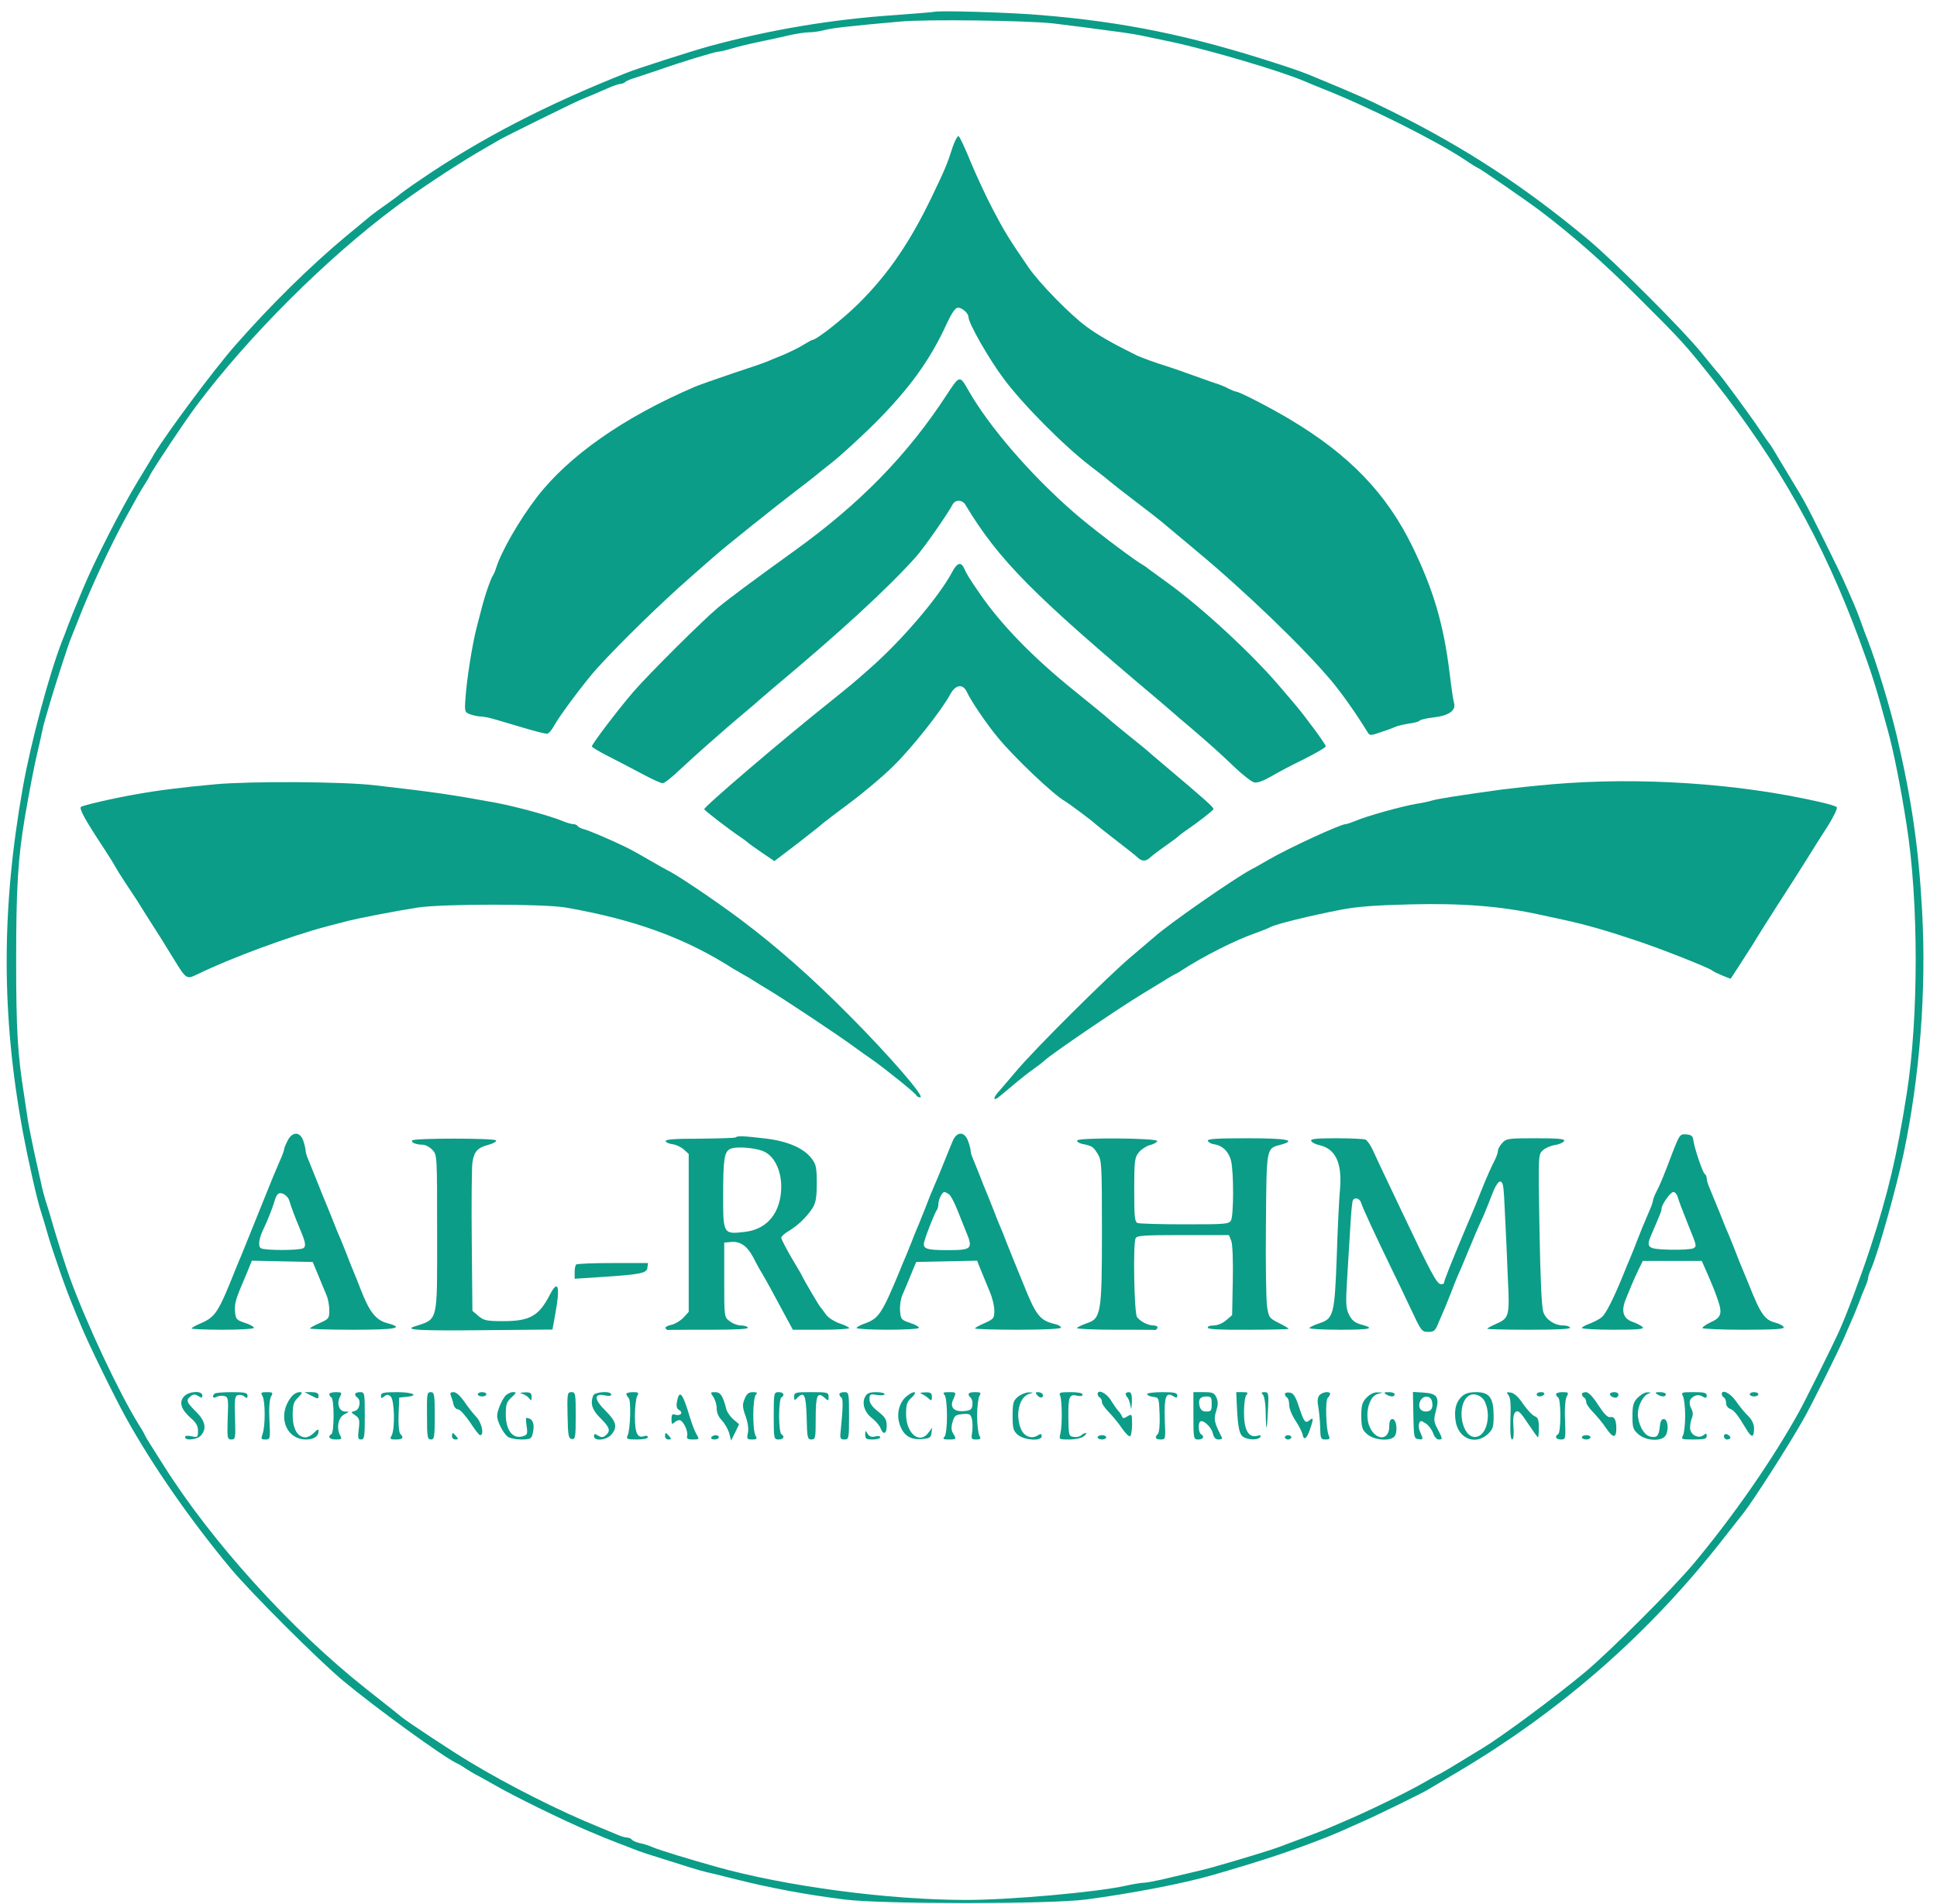  <svg  version="1.0" xmlns="http://www.w3.org/2000/svg"  width="900pt" height="885pt" viewBox="0 0 900 885"  preserveAspectRatio="xMidYMid meet">  <g transform="translate(0,885) scale(0.1,-0.1)" fill="#0b9d87" stroke="none"> <path d="M4340 8795 c-8 -2 -89 -8 -180 -15 -298 -20 -586 -69 -865 -145 -80 -22 -336 -104 -380 -122 -374 -148 -680 -306 -960 -497 -49 -33 -96 -67 -103 -74 -8 -6 -34 -26 -60 -44 -26 -18 -56 -40 -67 -49 -11 -9 -63 -52 -115 -95 -169 -141 -352 -321 -517 -509 -101 -115 -320 -410 -378 -507 -5 -10 -39 -66 -75 -125 -76 -125 -200 -368 -254 -498 -53 -128 -52 -125 -71 -175 -9 -25 -21 -56 -26 -68 -61 -156 -146 -474 -183 -682 -100 -563 -100 -1057 0 -1600 24 -128 66 -316 84 -370 5 -14 18 -59 30 -100 26 -90 87 -265 121 -345 4 -11 20 -49 35 -85 31 -77 158 -337 210 -430 123 -222 298 -473 482 -695 97 -117 412 -431 527 -527 153 -127 460 -350 526 -382 8 -3 28 -15 44 -26 17 -11 37 -23 45 -27 8 -4 47 -25 85 -47 89 -52 320 -165 440 -216 72 -30 85 -36 135 -55 25 -9 56 -22 70 -27 14 -6 45 -17 70 -25 186 -59 239 -76 270 -83 19 -4 80 -19 135 -33 162 -41 333 -73 510 -95 174 -22 951 -22 1120 0 205 27 453 74 590 114 236 68 376 115 540 180 41 17 54 22 160 70 62 27 268 128 295 144 8 5 74 44 145 86 482 286 891 645 1233 1084 45 58 87 110 92 117 42 52 214 320 280 438 35 61 155 302 185 370 14 33 32 74 39 90 8 17 21 50 31 75 9 25 23 60 31 78 8 18 14 37 14 43 0 6 6 25 14 42 33 76 115 369 150 532 76 359 107 760 87 1127 -16 298 -49 524 -118 818 -31 132 -91 330 -133 440 -12 30 -25 66 -30 80 -12 35 -34 90 -50 125 -7 17 -22 50 -33 75 -20 46 -160 329 -181 365 -6 12 -39 68 -74 125 -35 58 -68 114 -75 125 -7 11 -14 22 -17 25 -3 3 -23 32 -45 65 -39 59 -183 255 -195 265 -3 3 -36 43 -74 90 -92 113 -406 426 -531 530 -292 243 -567 423 -905 591 -114 57 -176 84 -355 158 -59 25 -85 34 -183 66 -401 130 -708 193 -1097 225 -138 12 -470 22 -495 15z m555 -54 c91 -11 144 -18 316 -41 31 -4 79 -12 105 -18 27 -6 85 -18 129 -27 177 -38 509 -136 620 -184 11 -5 45 -19 75 -31 209 -82 521 -237 664 -331 32 -22 60 -39 62 -39 6 0 224 -150 289 -199 146 -110 302 -247 455 -401 203 -202 221 -222 351 -386 303 -383 511 -754 677 -1204 61 -166 77 -216 135 -430 26 -95 59 -261 86 -435 56 -352 56 -898 0 -1250 -46 -291 -86 -460 -169 -715 -46 -139 -108 -304 -144 -385 -35 -77 -160 -328 -189 -380 -124 -223 -302 -479 -486 -700 -97 -116 -390 -409 -506 -506 -139 -116 -386 -299 -477 -354 -9 -5 -54 -33 -100 -61 -45 -28 -90 -54 -98 -58 -8 -3 -42 -22 -75 -41 -74 -43 -267 -137 -370 -180 -16 -7 -46 -20 -65 -28 -19 -8 -53 -22 -75 -30 -22 -8 -59 -22 -82 -31 -24 -9 -60 -22 -80 -30 -35 -13 -171 -55 -298 -91 -27 -8 -79 -21 -115 -29 -36 -9 -95 -22 -131 -31 -36 -8 -74 -15 -85 -15 -10 0 -48 -6 -84 -14 -134 -30 -540 -66 -740 -66 -361 0 -839 63 -1165 155 -115 32 -262 77 -290 89 -17 8 -45 17 -62 20 -18 4 -35 12 -38 17 -4 5 -13 9 -22 9 -8 0 -29 6 -46 14 -18 7 -57 24 -87 36 -176 71 -418 193 -595 300 -81 48 -286 184 -318 209 -6 6 -82 66 -167 133 -351 278 -720 687 -942 1041 -24 38 -51 80 -60 95 -10 15 -21 34 -25 42 -3 8 -17 32 -30 52 -91 147 -242 469 -318 678 -25 72 -37 108 -71 220 -18 63 -38 129 -44 146 -5 16 -14 50 -19 75 -6 24 -19 87 -31 139 -11 52 -25 120 -30 150 -4 30 -13 84 -18 120 -30 189 -37 301 -37 625 0 338 8 475 41 670 21 121 44 241 56 290 5 22 14 60 19 84 5 25 13 59 18 75 5 17 16 56 25 86 21 71 81 258 94 290 6 14 20 50 32 80 63 162 151 351 230 495 55 99 60 109 80 140 11 17 23 37 26 45 14 29 158 246 217 325 243 324 601 681 922 921 106 79 269 187 380 253 50 29 97 56 105 61 21 13 339 170 375 185 17 7 41 18 55 23 14 6 46 20 72 31 26 12 53 21 60 21 8 0 18 4 23 9 6 5 26 14 45 19 19 6 67 22 105 35 98 35 268 87 283 87 7 0 34 6 60 14 26 8 83 22 127 31 44 9 108 23 142 31 34 8 77 14 95 14 18 0 49 5 68 10 32 9 107 18 355 40 121 11 586 5 710 -9z"/> <path d="M4425 8163 c-23 -74 -36 -104 -98 -233 -101 -209 -201 -355 -337 -490 -71 -71 -197 -170 -216 -170 -2 0 -21 -10 -42 -23 -20 -13 -62 -33 -92 -46 -30 -12 -64 -26 -75 -31 -11 -5 -83 -30 -160 -55 -77 -26 -156 -54 -175 -62 -330 -141 -587 -321 -735 -513 -83 -108 -166 -253 -190 -330 -4 -14 -11 -29 -15 -35 -10 -14 -37 -93 -49 -140 -6 -22 -17 -67 -26 -100 -20 -76 -46 -239 -52 -327 -5 -66 -4 -68 22 -78 14 -5 37 -10 50 -10 12 0 45 -7 71 -15 27 -8 88 -26 135 -40 47 -14 92 -25 100 -25 8 0 23 17 34 38 22 42 146 208 200 267 109 120 300 306 435 424 52 46 106 93 120 105 42 37 279 227 370 296 47 36 87 67 90 70 3 3 39 32 80 64 41 33 127 112 191 175 165 165 261 298 339 469 23 49 39 72 51 72 20 0 49 -26 49 -44 0 -28 94 -193 162 -284 87 -118 280 -313 403 -407 50 -38 92 -72 95 -75 3 -3 52 -42 110 -86 58 -44 116 -89 130 -101 14 -12 86 -72 160 -134 226 -188 496 -448 626 -603 48 -57 117 -155 169 -240 9 -15 14 -15 60 1 28 9 58 20 68 25 9 4 38 11 62 15 25 3 48 9 51 14 2 4 32 11 66 15 70 8 104 32 94 67 -4 12 -13 76 -21 142 -28 226 -75 384 -171 582 -121 249 -293 428 -569 593 -90 54 -237 130 -252 130 -4 0 -19 6 -33 13 -14 8 -34 16 -45 20 -11 3 -65 22 -120 42 -55 20 -113 40 -130 45 -37 11 -109 37 -133 48 -113 56 -178 93 -234 134 -75 55 -219 202 -269 275 -92 134 -112 167 -165 268 -32 61 -79 162 -105 225 -25 62 -50 115 -55 117 -6 2 -18 -23 -29 -54z"/> <path d="M4400 7017 c-183 -281 -402 -506 -709 -727 -193 -139 -306 -223 -355 -264 -71 -59 -322 -309 -393 -391 -73 -85 -193 -243 -193 -254 0 -4 37 -26 83 -49 45 -23 116 -60 157 -82 41 -22 81 -40 89 -40 8 0 44 28 80 63 37 34 97 89 135 122 38 33 74 65 80 70 6 6 41 35 76 65 36 30 70 59 76 65 6 5 35 30 64 55 318 266 530 461 665 611 36 40 144 194 171 244 12 24 45 23 59 0 156 -259 314 -418 905 -915 29 -25 58 -50 64 -55 6 -6 40 -35 76 -65 92 -79 135 -117 209 -188 36 -34 76 -65 88 -68 14 -4 41 6 80 28 32 19 102 56 156 82 53 27 97 52 97 58 0 9 -101 146 -146 198 -12 14 -41 48 -64 75 -127 151 -365 371 -523 485 -45 33 -86 63 -92 67 -5 5 -23 17 -40 27 -57 37 -231 169 -305 234 -200 174 -393 397 -490 567 -41 72 -41 72 -100 -18z"/> <path d="M4425 6193 c-62 -117 -236 -321 -386 -452 -78 -69 -92 -80 -174 -146 -230 -183 -596 -496 -593 -506 3 -7 112 -91 168 -129 12 -8 28 -20 34 -25 6 -6 36 -27 68 -49 l56 -38 109 83 c59 46 110 86 113 90 3 3 59 46 125 95 66 49 159 127 206 174 86 84 226 261 264 333 25 46 59 51 78 10 16 -37 92 -149 142 -209 75 -92 261 -269 314 -298 17 -10 133 -96 141 -106 3 -3 46 -37 95 -75 50 -38 96 -75 103 -82 17 -17 37 -16 54 0 7 7 38 31 68 52 30 21 60 43 66 49 6 6 22 18 34 26 56 38 125 92 128 99 3 8 -33 40 -244 218 -27 23 -59 50 -70 60 -12 10 -52 43 -90 73 -37 30 -84 69 -103 86 -20 17 -83 68 -141 115 -191 154 -341 308 -441 455 -50 73 -58 87 -69 112 -14 32 -33 27 -55 -15z"/> <path d="M1000 5205 c-153 -14 -266 -28 -365 -46 -111 -19 -250 -52 -259 -59 -9 -9 21 -63 105 -190 27 -41 52 -82 56 -90 4 -8 25 -42 47 -75 46 -69 49 -73 108 -168 24 -38 50 -79 58 -91 8 -13 34 -55 58 -94 57 -93 59 -94 107 -71 155 76 434 179 605 224 36 9 81 21 100 26 48 12 217 45 320 61 115 18 588 18 690 0 320 -56 555 -142 775 -283 17 -10 39 -23 50 -29 11 -6 32 -18 47 -28 14 -9 48 -30 75 -46 68 -41 318 -207 383 -255 30 -22 71 -51 90 -64 55 -38 205 -158 208 -168 2 -5 10 -9 18 -9 24 0 -144 194 -327 378 -178 180 -343 325 -514 453 -117 87 -290 204 -335 225 -8 4 -47 26 -85 48 -39 23 -86 49 -105 58 -76 37 -173 78 -196 84 -13 3 -27 10 -30 15 -3 5 -12 9 -21 9 -8 0 -29 6 -46 13 -59 25 -220 69 -317 87 -210 38 -276 48 -555 80 -148 18 -582 20 -745 5z"/> <path d="M7210 5205 c-80 -7 -183 -18 -230 -24 -189 -26 -297 -43 -325 -51 -16 -5 -48 -12 -70 -15 -72 -12 -237 -58 -292 -82 -17 -7 -35 -13 -40 -13 -24 0 -263 -110 -358 -165 -33 -19 -69 -40 -80 -45 -78 -41 -386 -255 -452 -315 -6 -5 -54 -46 -106 -90 -106 -89 -452 -433 -537 -535 -30 -36 -65 -76 -77 -90 -25 -27 -31 -46 -10 -34 6 4 39 31 72 59 33 28 76 62 95 75 19 14 44 32 54 42 35 32 343 242 454 309 40 24 85 52 100 61 15 10 36 22 47 28 11 5 27 14 35 20 105 68 250 141 345 174 28 10 58 22 67 27 28 15 184 53 328 81 78 15 162 21 325 25 241 6 423 -9 600 -48 28 -6 82 -18 120 -26 95 -21 187 -47 330 -95 114 -38 329 -123 350 -138 6 -5 27 -15 48 -24 l38 -15 47 72 c26 40 51 80 57 89 19 32 95 153 144 228 27 41 74 116 105 165 31 50 77 123 103 163 25 41 42 77 37 81 -5 5 -40 15 -79 24 -381 87 -839 117 -1245 82z"/> <path d="M1336 3548 c-9 -17 -16 -35 -16 -40 0 -5 -9 -30 -21 -56 -26 -61 -31 -72 -67 -162 -28 -71 -94 -232 -111 -275 -5 -11 -17 -40 -27 -65 -79 -198 -92 -220 -161 -250 -24 -10 -43 -21 -43 -24 0 -3 65 -6 145 -6 81 0 145 4 145 9 0 5 -19 16 -42 23 -40 13 -43 18 -46 53 -3 35 3 58 43 150 7 17 17 42 24 58 l11 28 141 -3 142 -3 25 -60 c13 -33 31 -74 38 -92 8 -17 14 -49 14 -72 0 -38 -2 -41 -45 -60 -25 -11 -45 -22 -45 -25 0 -3 90 -6 200 -6 198 0 242 8 162 30 -56 14 -86 53 -127 160 -10 25 -23 59 -30 75 -7 17 -21 50 -30 75 -10 25 -23 59 -30 75 -8 17 -28 66 -45 110 -18 44 -36 89 -41 100 -4 11 -18 45 -30 75 -12 30 -28 69 -35 87 -8 17 -14 38 -14 46 0 7 -5 28 -11 46 -15 43 -52 43 -73 -1z m9 -280 c6 -23 25 -73 50 -133 25 -59 28 -77 14 -86 -18 -11 -180 -11 -197 0 -14 9 -9 47 13 91 16 32 42 97 51 130 4 14 11 28 17 32 16 10 45 -9 52 -34z"/> <path d="M4427 3548 c-8 -18 -24 -58 -36 -88 -22 -55 -32 -79 -56 -135 -7 -16 -23 -55 -34 -85 -12 -30 -26 -64 -30 -75 -5 -11 -17 -40 -27 -65 -9 -25 -26 -65 -36 -90 -11 -25 -23 -54 -27 -65 -83 -200 -98 -223 -163 -246 -21 -7 -38 -17 -38 -21 0 -4 65 -8 145 -8 81 0 145 4 145 9 0 5 -19 16 -42 23 -41 14 -43 17 -46 56 -2 23 3 56 11 74 8 18 26 60 39 93 l25 60 142 3 141 3 11 -28 c22 -53 28 -68 48 -117 12 -27 21 -66 21 -87 0 -36 -3 -39 -45 -58 -25 -11 -45 -22 -45 -25 0 -3 90 -6 200 -6 124 0 200 4 200 10 0 5 -12 13 -27 16 -73 18 -89 38 -153 199 -18 44 -36 89 -41 100 -4 11 -18 45 -30 75 -11 30 -27 69 -34 85 -7 17 -21 50 -30 75 -10 25 -23 59 -30 75 -7 17 -21 50 -30 75 -10 25 -24 59 -31 77 -8 17 -14 37 -14 44 0 7 -5 28 -12 46 -16 45 -52 46 -71 1z m-16 -250 c8 -7 25 -40 38 -73 13 -33 29 -73 36 -90 38 -90 34 -95 -85 -95 -98 0 -115 7 -105 41 11 40 49 133 57 144 4 5 8 17 8 28 0 22 17 57 28 57 5 0 15 -6 23 -12z"/> <path d="M7771 3493 c-41 -109 -58 -150 -77 -186 -8 -16 -14 -33 -14 -38 0 -6 -9 -31 -21 -57 -26 -61 -33 -78 -54 -132 -9 -25 -23 -58 -30 -75 -7 -16 -23 -55 -35 -85 -42 -103 -78 -175 -97 -191 -10 -9 -35 -22 -55 -30 -21 -7 -38 -17 -38 -21 0 -4 66 -8 147 -8 118 0 145 3 135 13 -7 6 -27 17 -45 23 -45 15 -56 50 -33 106 10 24 23 57 30 73 7 17 21 47 31 68 l18 37 137 0 137 0 23 -52 c35 -81 38 -90 54 -136 19 -57 12 -76 -35 -97 -21 -10 -39 -22 -39 -27 0 -4 86 -8 191 -8 144 0 190 3 187 12 -3 7 -20 16 -39 21 -49 12 -69 40 -123 177 -10 25 -24 59 -31 75 -7 17 -21 50 -30 75 -10 25 -23 59 -30 75 -8 17 -28 66 -45 110 -18 44 -39 94 -46 112 -8 17 -14 38 -14 46 0 9 -4 18 -9 21 -10 6 -48 120 -53 156 -2 20 -9 26 -33 28 -29 2 -31 0 -64 -85z m24 -205 c6 -21 20 -58 50 -133 39 -96 39 -96 24 -106 -8 -5 -57 -8 -109 -7 -108 3 -114 9 -85 75 40 93 45 104 45 115 0 19 41 78 55 78 8 0 16 -10 20 -22z"/> <path d="M3418 3564 c-3 -3 -79 -5 -167 -6 -117 0 -161 -3 -158 -12 2 -6 17 -12 33 -14 16 -2 39 -13 52 -25 l22 -20 0 -367 0 -367 -25 -27 c-13 -14 -38 -29 -55 -33 -17 -3 -29 -10 -28 -15 2 -5 7 -9 11 -9 4 1 91 1 193 1 121 0 183 3 179 10 -3 6 -18 10 -33 10 -15 0 -38 9 -52 20 -25 19 -25 19 -25 192 l0 173 32 3 c42 4 74 -18 102 -70 12 -24 31 -59 43 -78 19 -32 45 -80 116 -212 l26 -48 134 0 c73 0 131 4 128 8 -3 5 -24 15 -46 22 -23 8 -50 25 -61 39 -10 14 -22 31 -27 36 -9 11 -74 121 -85 145 -4 8 -13 24 -20 35 -44 73 -77 134 -77 143 0 6 17 21 38 33 43 27 79 62 107 104 15 24 20 48 20 115 0 74 -3 89 -24 116 -36 48 -112 81 -216 93 -102 12 -129 13 -137 5z m140 -70 c44 -25 72 -89 72 -160 -1 -118 -64 -197 -168 -209 -101 -12 -102 -11 -102 164 0 175 5 209 34 222 31 13 130 4 164 -17z"/> <path d="M1915 3550 c-6 -10 19 -20 49 -20 12 0 33 -11 45 -24 22 -23 22 -25 22 -384 0 -425 7 -400 -106 -437 -49 -16 24 -20 322 -17 l320 3 12 67 c25 131 15 171 -24 95 -51 -99 -93 -123 -217 -123 -77 0 -90 3 -115 24 l-28 24 -3 324 c-2 177 0 342 3 365 8 52 23 69 76 83 22 6 37 15 34 20 -7 11 -383 11 -390 0z"/> <path d="M5005 3550 c-3 -5 7 -12 22 -16 49 -10 52 -13 73 -46 19 -31 20 -51 20 -359 0 -383 -4 -407 -71 -429 -22 -8 -42 -17 -45 -22 -3 -4 76 -8 175 -8 100 0 184 0 188 -1 4 0 9 4 11 10 2 6 -6 11 -18 11 -26 0 -61 18 -77 39 -13 17 -19 334 -7 365 5 14 34 16 220 16 l214 0 11 -27 c6 -17 9 -91 7 -186 l-3 -159 -28 -24 c-16 -14 -41 -24 -58 -24 -18 0 -29 -5 -27 -11 2 -7 63 -10 188 -9 101 0 186 2 187 4 2 2 -18 14 -44 27 -46 23 -48 26 -56 79 -4 30 -7 202 -5 381 3 361 1 351 69 369 77 21 28 30 -157 30 -144 0 -185 -3 -182 -12 3 -7 15 -14 29 -16 39 -5 69 -35 79 -77 13 -55 12 -252 0 -276 -10 -18 -23 -19 -215 -19 -112 0 -210 3 -219 6 -14 5 -16 28 -16 154 0 134 2 150 21 174 11 14 34 29 51 34 18 4 33 13 35 19 5 14 -363 17 -372 3z"/> <path d="M6092 3548 c3 -7 18 -15 34 -19 79 -16 111 -82 100 -208 -4 -42 -11 -182 -15 -312 -10 -271 -15 -287 -81 -309 -22 -7 -43 -17 -46 -22 -3 -4 61 -8 142 -8 146 0 167 6 96 25 -27 8 -41 19 -54 45 -15 31 -16 52 -8 180 5 80 12 190 15 244 3 55 8 103 11 108 10 16 33 8 39 -14 7 -23 61 -140 140 -303 24 -49 66 -136 92 -192 46 -98 49 -103 79 -103 27 0 33 5 48 43 10 23 24 56 31 72 7 17 20 50 30 75 9 25 23 59 30 75 8 17 21 48 30 70 39 95 65 156 88 205 8 19 26 63 39 97 24 64 44 80 52 41 3 -13 7 -84 10 -158 4 -74 9 -196 12 -271 9 -172 6 -185 -51 -210 -25 -11 -45 -22 -45 -24 0 -3 88 -5 196 -5 127 0 193 3 189 10 -3 6 -17 10 -31 10 -41 0 -81 27 -93 62 -8 21 -14 160 -18 383 -6 349 -6 350 16 369 11 11 38 22 58 25 20 3 38 12 41 19 3 9 -28 12 -132 12 -126 0 -137 -1 -156 -22 -11 -12 -20 -28 -20 -36 0 -8 -6 -26 -13 -40 -17 -33 -39 -82 -63 -142 -16 -41 -41 -103 -64 -155 -75 -178 -110 -266 -110 -275 0 -6 -8 -10 -17 -8 -18 3 -50 64 -168 313 -37 77 -79 167 -95 200 -16 33 -38 81 -50 107 -11 25 -28 49 -36 52 -9 3 -70 6 -136 6 -90 0 -119 -3 -116 -12z"/> <path d="M2677 2973 c-4 -3 -7 -20 -7 -36 l0 -30 108 7 c198 13 227 18 230 44 l3 22 -164 0 c-90 0 -167 -3 -170 -7z"/> <path d="M855 2360 c-24 -26 -14 -60 30 -99 26 -22 35 -38 35 -61 0 -30 -2 -31 -30 -25 -19 4 -30 3 -30 -4 0 -18 56 -12 73 7 29 32 21 69 -23 112 -44 44 -47 52 -24 71 12 10 20 10 35 1 16 -10 19 -9 19 3 0 23 -63 20 -85 -5z"/> <path d="M997 2373 c-14 -13 -7 -24 9 -15 9 5 26 7 36 4 18 -4 20 -13 16 -103 -3 -93 -2 -99 17 -99 19 0 20 6 17 100 -3 85 -1 101 12 106 9 3 23 1 31 -6 12 -10 15 -9 15 4 0 13 -12 16 -73 16 -41 0 -77 -3 -80 -7z"/> <path d="M1220 2361 c13 -25 13 -141 0 -175 -8 -23 -7 -26 13 -26 23 0 23 2 19 89 -3 55 0 96 7 110 11 19 9 21 -19 21 -27 0 -30 -2 -20 -19z"/> <path d="M1358 2363 c-72 -83 -35 -202 63 -203 37 0 59 14 59 39 0 11 -5 9 -20 -7 -12 -12 -29 -22 -40 -22 -37 0 -60 39 -60 102 0 49 4 63 25 83 21 22 22 25 6 25 -10 0 -25 -8 -33 -17z"/> <path d="M1444 2365 c35 -18 36 -18 36 0 0 10 -10 15 -32 15 l-33 0 29 -15z"/> <path d="M1530 2371 c0 -6 5 -13 10 -16 6 -3 10 -42 10 -85 0 -43 -4 -82 -10 -85 -20 -12 -9 -25 20 -25 28 0 30 2 20 20 -18 34 -8 83 20 97 24 12 24 13 3 13 -27 0 -40 38 -23 69 10 19 8 21 -20 21 -16 0 -30 -4 -30 -9z"/> <path d="M1650 2371 c0 -6 5 -13 10 -16 19 -12 11 -57 -10 -62 -21 -6 -21 -6 1 -21 19 -13 21 -21 16 -63 -5 -42 -4 -49 11 -49 15 0 17 13 17 110 0 107 -1 110 -22 110 -13 0 -23 -4 -23 -9z"/> <path d="M1770 2364 c0 -14 3 -14 15 -4 12 10 18 10 30 0 18 -15 21 -150 5 -181 -10 -17 -7 -19 20 -19 31 0 38 8 20 26 -6 6 -10 44 -8 90 l3 79 33 3 c62 6 31 22 -43 22 -63 0 -75 -3 -75 -16z"/> <path d="M1984 2270 c0 -98 2 -110 18 -110 16 0 18 11 18 110 0 101 -2 110 -19 110 -17 0 -18 -9 -17 -110z"/> <path d="M2095 2363 c4 -10 10 -28 12 -40 3 -13 13 -23 22 -23 9 -1 33 -28 55 -60 21 -33 42 -60 47 -60 20 0 8 58 -19 86 -15 16 -40 48 -56 72 -18 25 -36 42 -48 42 -15 0 -18 -4 -13 -17z"/> <path d="M2220 2370 c0 -5 9 -10 20 -10 11 0 20 5 20 10 0 6 -9 10 -20 10 -11 0 -20 -4 -20 -10z"/> <path d="M2348 2363 c-19 -24 -38 -70 -38 -94 0 -25 28 -80 49 -96 9 -7 37 -13 62 -13 40 0 48 3 53 23 13 48 2 77 -29 77 -2 0 -1 -18 2 -39 5 -37 4 -40 -22 -47 -44 -11 -75 31 -75 102 0 47 4 59 26 79 25 23 25 25 7 25 -11 0 -26 -8 -35 -17z"/> <path d="M2425 2373 c11 -3 26 -12 33 -21 11 -14 12 -13 12 6 0 18 -5 22 -32 21 -21 -1 -26 -3 -13 -6z"/> <path d="M2637 2273 c2 -96 4 -108 20 -111 16 -2 18 7 18 108 0 103 -1 110 -20 110 -19 0 -20 -6 -18 -107z"/> <path d="M2756 2364 c-14 -37 -5 -67 34 -105 44 -43 48 -60 24 -80 -12 -10 -20 -10 -35 -1 -16 10 -19 9 -19 -3 0 -24 58 -19 81 8 29 35 23 60 -27 110 -54 53 -56 83 -4 72 19 -4 30 -3 30 4 0 18 -77 13 -84 -5z"/> <path d="M2910 2372 c0 -4 5 -13 11 -19 12 -12 8 -147 -5 -175 -7 -16 -2 -18 43 -18 31 0 51 4 51 11 0 6 -7 8 -16 5 -32 -12 -44 13 -44 91 0 41 5 83 10 94 10 17 7 19 -20 19 -16 0 -30 -4 -30 -8z"/> <path d="M3314 2358 c9 -12 16 -37 16 -54 0 -20 9 -40 24 -55 13 -14 28 -40 34 -59 l9 -35 19 38 18 38 -26 22 c-14 12 -29 33 -33 47 -16 63 -27 80 -52 80 -23 0 -23 -1 -9 -22z"/> <path d="M3460 2349 c-11 -26 -11 -38 4 -80 11 -30 15 -59 11 -79 -6 -27 -4 -30 20 -30 22 0 24 3 15 19 -14 28 -13 174 2 189 9 9 6 12 -14 12 -19 0 -29 -8 -38 -31z"/> <path d="M3595 2270 c0 -107 1 -110 23 -110 23 0 30 14 12 25 -5 3 -10 42 -10 85 0 43 5 82 10 85 18 11 11 25 -12 25 -22 0 -23 -3 -23 -110z"/> <path d="M3690 2359 c0 -19 1 -19 16 -4 31 30 39 12 42 -93 2 -94 4 -102 22 -102 19 0 20 7 20 99 0 106 8 125 41 95 18 -16 19 -16 19 4 0 21 -5 22 -80 22 -74 0 -80 -1 -80 -21z"/> <path d="M3900 2371 c0 -6 4 -12 9 -16 9 -5 8 -46 -3 -157 -4 -33 -1 -38 17 -38 21 0 22 4 22 110 0 107 -1 110 -22 110 -13 0 -23 -4 -23 -9z"/> <path d="M4020 2359 c-17 -30 -3 -74 32 -100 17 -13 34 -34 39 -46 13 -34 29 -28 29 11 0 28 -7 40 -40 66 -28 22 -40 39 -40 57 0 24 3 25 35 20 19 -3 35 -2 35 4 0 5 -18 9 -40 9 -29 0 -42 -5 -50 -21z"/> <path d="M4214 2362 c-36 -28 -50 -83 -34 -131 17 -52 49 -73 103 -69 36 3 42 6 45 28 l3 25 -16 -22 c-41 -58 -105 -6 -105 84 0 46 4 58 26 78 31 29 11 34 -22 7z"/> <path d="M4280 2373 c8 -3 23 -12 33 -21 15 -14 17 -13 17 6 0 18 -6 22 -32 21 -18 0 -26 -3 -18 -6z"/> <path d="M4388 2368 c16 -16 16 -180 0 -196 -9 -9 -5 -12 20 -12 36 0 37 2 20 29 -8 13 -9 29 -2 52 8 30 14 34 46 37 33 3 38 0 44 -23 3 -14 4 -42 1 -61 -5 -31 -4 -34 19 -34 21 0 23 3 14 19 -5 11 -10 52 -10 91 0 39 5 80 10 91 10 17 7 19 -20 19 -31 0 -38 -8 -19 -27 6 -6 9 -21 7 -34 -2 -19 -10 -25 -39 -27 -47 -4 -67 18 -50 54 15 34 15 34 -21 34 -25 0 -29 -3 -20 -12z"/> <path d="M4730 2359 c-22 -19 -25 -29 -25 -89 0 -60 3 -70 25 -89 31 -25 110 -30 110 -6 0 12 -4 13 -18 4 -31 -19 -66 -4 -80 34 -25 68 -5 145 40 159 22 6 22 6 -2 7 -14 0 -36 -9 -50 -20z"/> <path d="M4820 2365 c7 -8 16 -12 21 -9 13 8 1 24 -18 24 -13 0 -13 -3 -3 -15z"/> <path d="M4926 2363 c9 -22 10 -139 1 -175 -7 -28 -7 -28 41 -28 27 0 57 6 68 15 10 8 14 15 9 15 -6 0 -16 -5 -22 -11 -6 -6 -21 -9 -34 -7 -23 3 -24 6 -25 93 -1 95 5 108 43 98 14 -3 23 -1 23 6 0 7 -22 11 -56 11 -50 0 -55 -2 -48 -17z"/> <path d="M5100 2371 c0 -6 5 -13 10 -16 6 -3 10 -13 10 -21 0 -9 15 -30 33 -48 17 -18 45 -51 60 -74 16 -23 33 -40 38 -37 5 4 9 28 9 56 0 47 -1 49 -21 37 -17 -11 -23 -11 -26 0 -3 7 -10 18 -17 25 -6 6 -22 29 -35 50 -21 34 -61 52 -61 28z"/> <path d="M5230 2372 c0 -4 4 -12 9 -17 5 -6 11 -23 14 -40 3 -21 4 -16 6 18 1 36 -3 47 -14 47 -8 0 -15 -4 -15 -8z"/> <path d="M5330 2371 c0 -5 12 -11 28 -13 27 -3 27 -4 30 -82 2 -46 -2 -84 -8 -90 -16 -16 -12 -26 13 -26 23 0 23 2 19 93 -3 104 5 129 38 109 17 -10 20 -10 20 3 0 12 -14 15 -70 15 -38 0 -70 -4 -70 -9z"/> <path d="M5545 2270 c0 -107 1 -110 23 -110 23 0 30 14 12 25 -11 7 -14 48 -4 58 12 12 53 -25 59 -54 5 -20 13 -29 27 -29 11 0 18 3 16 8 -36 69 -40 87 -27 124 9 29 9 44 1 63 -10 22 -18 25 -59 25 l-48 0 0 -110z m85 55 c0 -31 -3 -35 -25 -35 -18 0 -26 7 -31 24 -8 32 2 46 32 46 21 0 24 -5 24 -35z"/> <path d="M5747 2313 c5 -103 12 -132 33 -143 25 -13 67 -13 76 2 5 8 0 9 -15 5 -40 -10 -61 27 -61 108 0 42 5 76 12 83 9 9 5 12 -18 12 l-30 0 3 -67z"/> <path d="M5868 2368 c7 -7 13 -45 13 -92 2 -91 6 -77 11 32 3 66 2 72 -16 72 -16 0 -17 -3 -8 -12z"/> <path d="M5970 2371 c0 -5 5 -13 10 -16 6 -3 10 -19 10 -35 0 -16 13 -48 29 -72 16 -24 30 -52 33 -63 5 -31 19 -24 34 20 18 51 17 60 -1 45 -20 -17 -26 -10 -50 63 -16 49 -26 63 -43 65 -12 2 -22 -1 -22 -7z"/> <path d="M6130 2365 c-8 -10 -10 -27 -5 -52 4 -21 8 -64 9 -96 1 -53 3 -57 25 -57 18 0 22 3 15 18 -13 28 -17 163 -5 175 6 6 11 15 11 19 0 14 -37 9 -50 -7z"/> <path d="M6349 2354 c-20 -21 -24 -36 -24 -86 1 -53 4 -63 28 -84 33 -28 107 -33 126 -10 17 20 10 81 -9 81 -10 0 -15 -10 -15 -34 0 -72 -70 -66 -95 8 -18 56 3 132 40 142 l25 7 -26 1 c-15 1 -35 -9 -50 -25z"/> <path d="M6440 2370 c20 -13 40 -13 40 0 0 6 -12 10 -27 10 -22 0 -25 -2 -13 -10z"/> <path d="M6567 2273 c2 -101 3 -108 22 -111 24 -4 25 -2 10 32 -7 14 -9 32 -5 41 5 14 8 14 30 0 14 -9 29 -30 35 -46 5 -16 17 -29 25 -29 20 0 20 2 -4 48 -19 35 -19 44 -8 86 17 64 5 80 -58 84 l-49 3 2 -108z m86 66 c8 -31 -2 -49 -28 -49 -27 0 -39 24 -25 51 14 25 46 24 53 -2z"/> <path d="M6792 2360 c-27 -26 -36 -60 -29 -112 11 -83 91 -117 150 -63 24 23 27 33 27 88 -1 82 -20 107 -82 107 -31 0 -51 -6 -66 -20z m107 -24 c31 -65 8 -158 -41 -164 -67 -8 -94 149 -34 191 23 16 61 2 75 -27z"/> <path d="M7009 2366 c9 -11 12 -43 9 -111 -2 -63 1 -95 8 -95 6 0 9 21 6 58 -3 42 0 61 10 70 12 9 22 0 57 -53 24 -36 45 -65 47 -65 2 0 4 20 4 45 0 36 -4 47 -19 53 -11 4 -35 30 -54 57 -21 32 -42 51 -57 53 -21 3 -22 2 -11 -12z"/> <path d="M7140 2370 c0 -5 6 -10 14 -10 8 0 18 5 21 10 3 6 -3 10 -14 10 -12 0 -21 -4 -21 -10z"/> <path d="M7230 2371 c0 -6 5 -13 10 -16 6 -3 10 -42 10 -85 0 -43 -4 -82 -10 -85 -18 -11 -11 -25 13 -25 21 0 22 2 19 89 -3 54 1 97 7 110 11 19 9 21 -19 21 -16 0 -30 -4 -30 -9z"/> <path d="M7350 2371 c0 -6 5 -13 10 -16 6 -3 10 -13 10 -21 0 -9 15 -30 33 -48 17 -18 45 -51 60 -74 31 -46 47 -47 47 -2 0 41 -9 58 -28 54 -12 -3 -29 15 -56 56 -24 38 -45 60 -57 60 -11 0 -19 -4 -19 -9z"/> <path d="M7480 2371 c0 -11 26 -22 34 -14 12 12 5 23 -14 23 -11 0 -20 -4 -20 -9z"/> <path d="M7609 2354 c-20 -21 -24 -36 -24 -86 0 -53 3 -62 28 -84 37 -32 111 -34 127 -4 15 28 9 75 -10 75 -10 0 -16 -12 -18 -35 -4 -44 -14 -54 -46 -46 -29 7 -56 59 -56 106 0 35 24 83 47 92 16 6 16 7 -3 7 -11 1 -31 -11 -45 -25z"/> <path d="M7700 2370 c20 -13 40 -13 40 0 0 6 -12 10 -27 10 -22 0 -25 -2 -13 -10z"/> <path d="M7820 2361 c5 -11 10 -52 10 -91 0 -39 -5 -80 -10 -91 -10 -18 -7 -19 50 -19 49 0 60 3 60 16 0 13 -3 14 -15 4 -20 -16 -54 -3 -61 24 -3 12 0 34 5 50 8 18 8 33 1 46 -15 29 -12 48 10 60 14 8 26 8 40 0 16 -9 20 -8 20 5 0 12 -13 15 -60 15 -57 0 -60 -1 -50 -19z"/> <path d="M8000 2371 c0 -6 5 -13 10 -16 6 -3 10 -15 10 -26 0 -11 8 -23 18 -26 19 -7 35 -27 73 -90 27 -47 39 -47 39 -1 0 19 -10 40 -27 57 -16 15 -41 46 -57 69 -26 38 -66 57 -66 33z"/> <path d="M8130 2370 c0 -5 9 -10 20 -10 11 0 20 5 20 10 0 6 -9 10 -20 10 -11 0 -20 -4 -20 -10z"/> <path d="M3146 2338 c-5 -23 -2 -34 9 -41 21 -11 8 -29 -16 -22 -16 5 -19 1 -19 -21 0 -22 3 -25 12 -16 7 7 18 12 25 12 16 0 41 -50 36 -72 -4 -14 2 -18 26 -18 30 0 31 1 18 23 -8 12 -22 49 -32 82 -33 111 -48 129 -59 73z"/> <path d="M4020 2183 c0 -20 5 -23 35 -23 19 0 35 5 35 10 0 6 -10 8 -24 4 -17 -4 -27 0 -35 13 -10 17 -10 16 -11 -4z"/> <path d="M2100 2175 c0 -8 7 -15 16 -15 14 0 14 3 4 15 -7 8 -14 15 -16 15 -2 0 -4 -7 -4 -15z"/> <path d="M3090 2175 c0 -8 7 -15 16 -15 14 0 14 3 4 15 -7 8 -14 15 -16 15 -2 0 -4 -7 -4 -15z"/> <path d="M8010 2175 c0 -8 7 -15 15 -15 8 0 15 4 15 9 0 5 -7 11 -15 15 -9 3 -15 0 -15 -9z"/> <path d="M3305 2170 c-3 -5 3 -10 14 -10 12 0 21 5 21 10 0 6 -6 10 -14 10 -8 0 -18 -4 -21 -10z"/> <path d="M5100 2170 c0 -5 9 -10 20 -10 11 0 20 5 20 10 0 6 -9 10 -20 10 -11 0 -20 -4 -20 -10z"/> <path d="M5970 2170 c0 -5 7 -10 15 -10 8 0 15 5 15 10 0 6 -7 10 -15 10 -8 0 -15 -4 -15 -10z"/> <path d="M7350 2170 c0 -5 9 -10 20 -10 11 0 20 5 20 10 0 6 -9 10 -20 10 -11 0 -20 -4 -20 -10z"/> </g> </svg> 